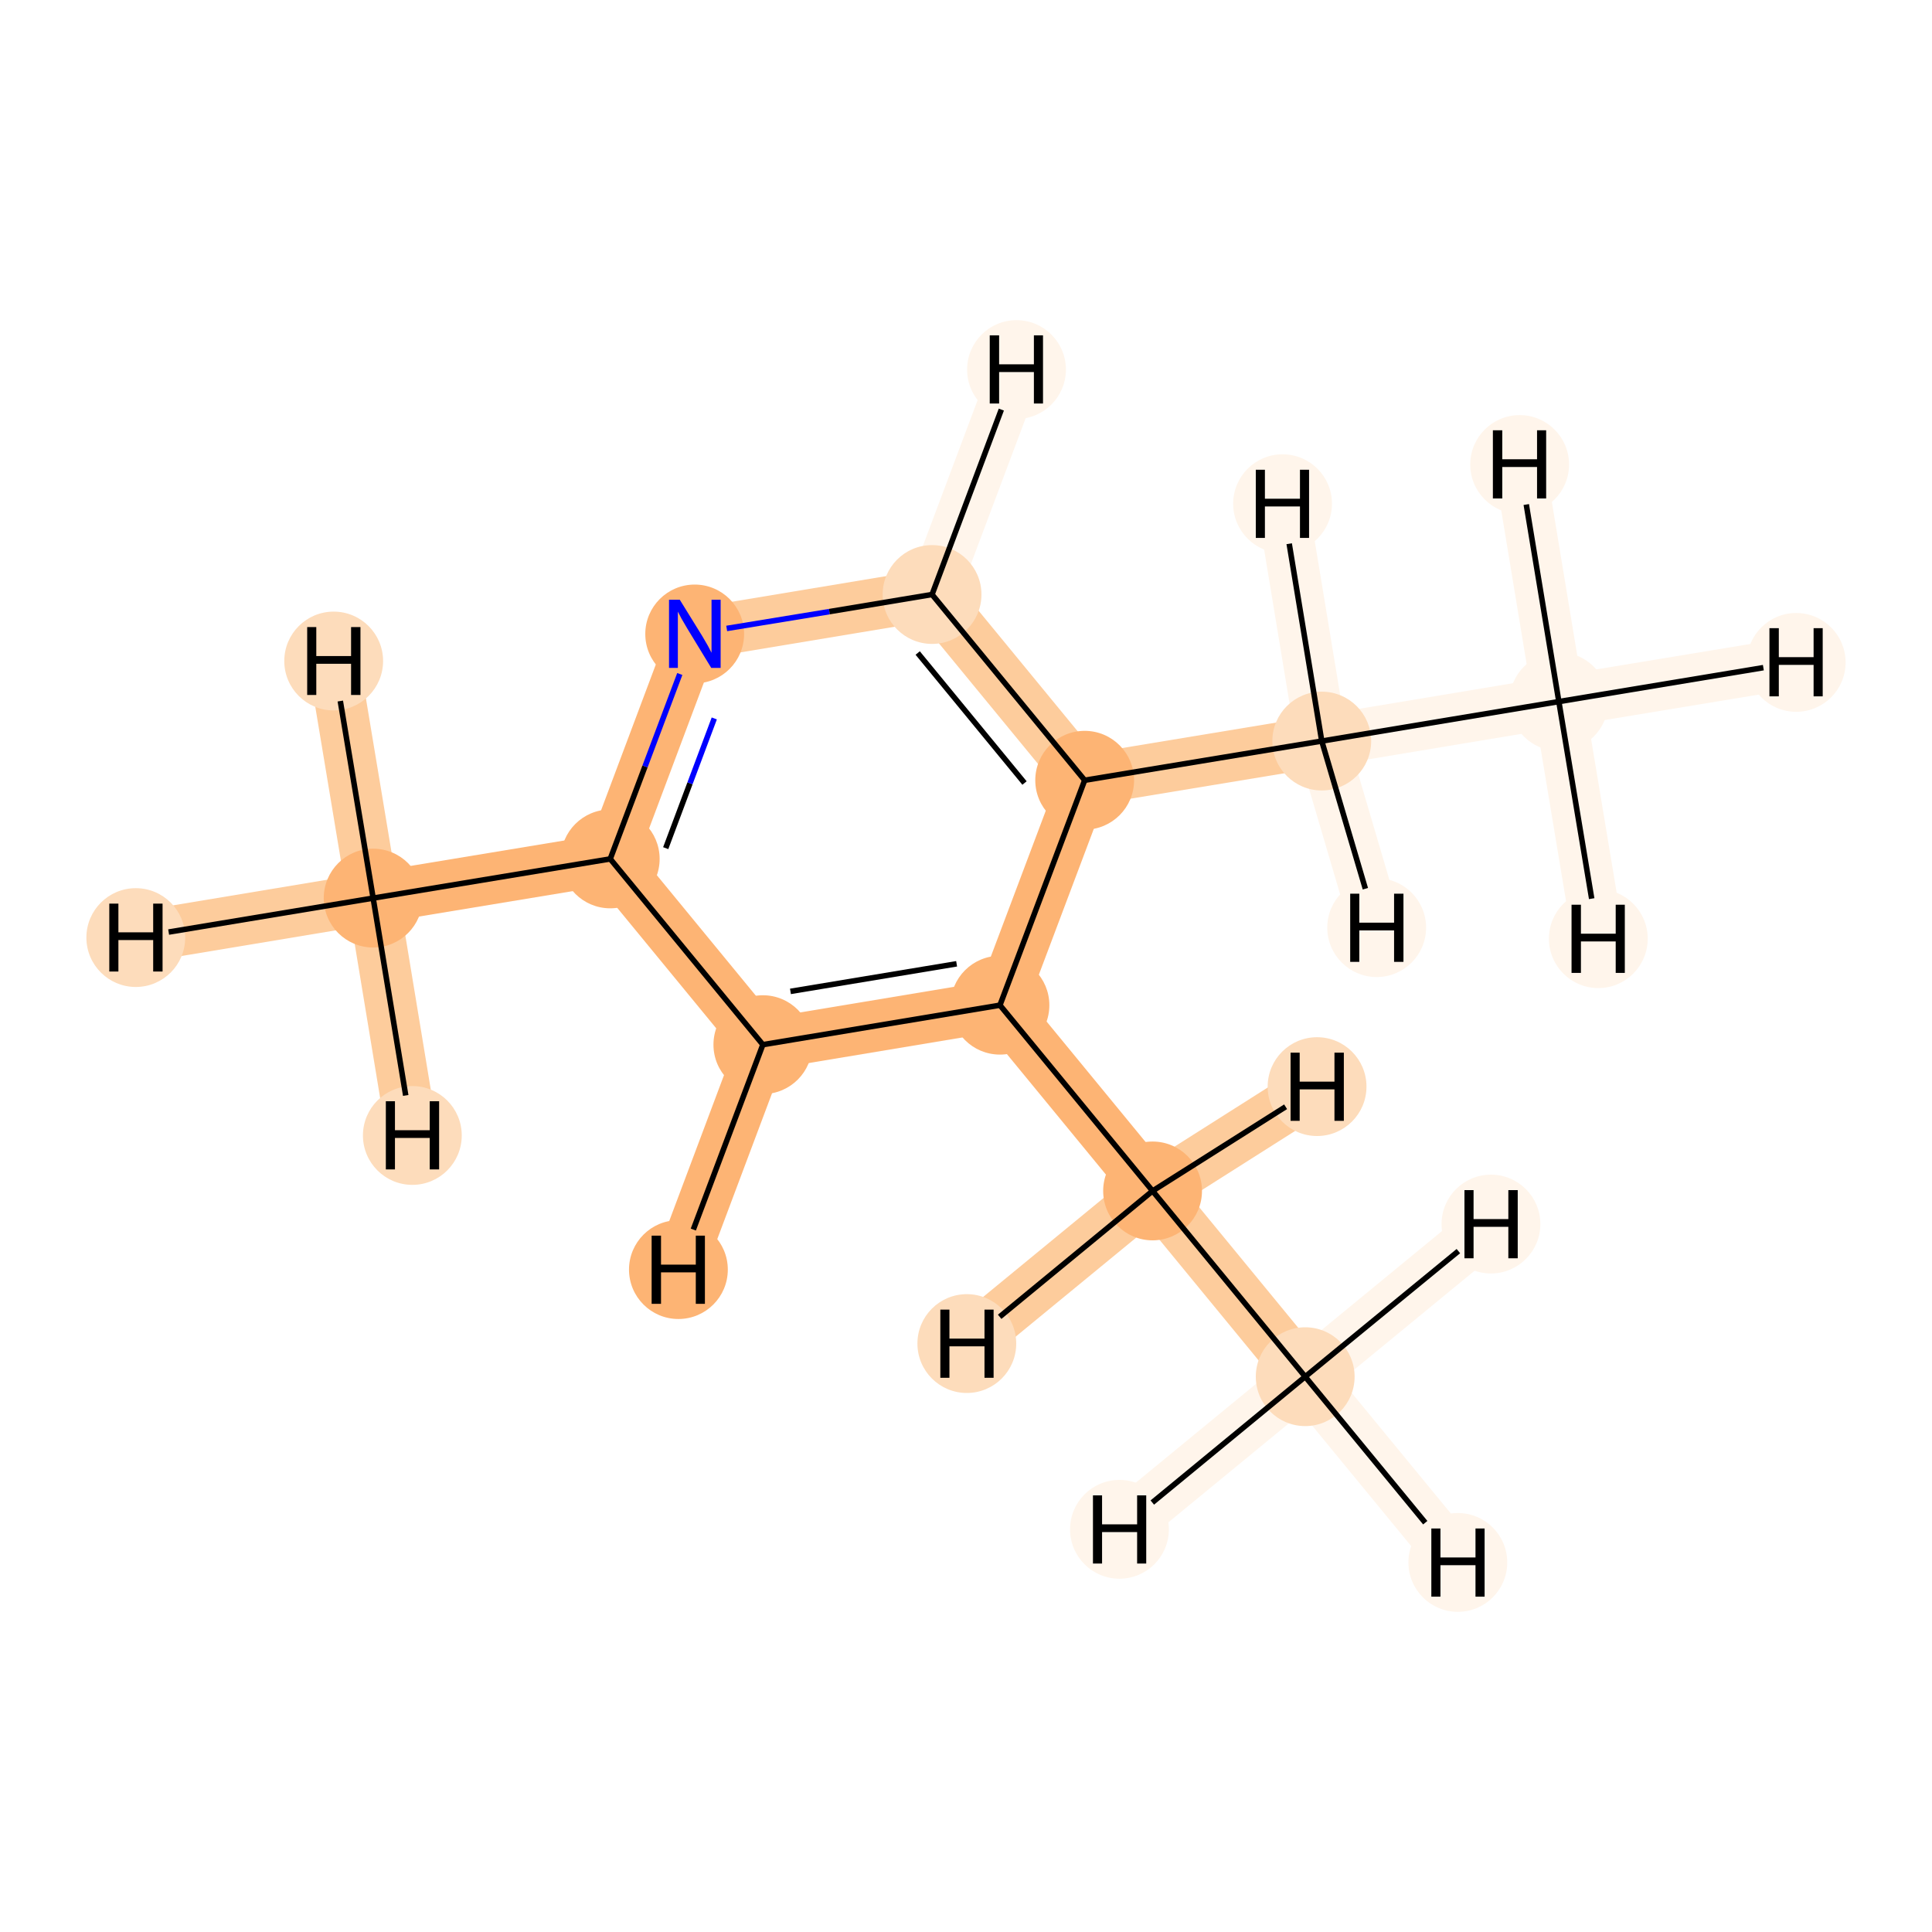 <?xml version='1.0' encoding='iso-8859-1'?>
<svg version='1.1' baseProfile='full'
              xmlns='http://www.w3.org/2000/svg'
                      xmlns:rdkit='http://www.rdkit.org/xml'
                      xmlns:xlink='http://www.w3.org/1999/xlink'
                  xml:space='preserve'
width='700px' height='700px' viewBox='0 0 700 700'>
<!-- END OF HEADER -->
<rect style='opacity:1.0;fill:#FFFFFF;stroke:none' width='700.0' height='700.0' x='0.0' y='0.0'> </rect>
<path d='M 472.9,498.8 L 417.6,431.5' style='fill:none;fill-rule:evenodd;stroke:#FDCC9C;stroke-width:18.6px;stroke-linecap:butt;stroke-linejoin:miter;stroke-opacity:1' />
<path d='M 472.9,498.8 L 528.2,566.1' style='fill:none;fill-rule:evenodd;stroke:#FFF5EB;stroke-width:18.6px;stroke-linecap:butt;stroke-linejoin:miter;stroke-opacity:1' />
<path d='M 472.9,498.8 L 540.2,443.5' style='fill:none;fill-rule:evenodd;stroke:#FFF5EB;stroke-width:18.6px;stroke-linecap:butt;stroke-linejoin:miter;stroke-opacity:1' />
<path d='M 472.9,498.8 L 405.6,554.1' style='fill:none;fill-rule:evenodd;stroke:#FFF5EB;stroke-width:18.6px;stroke-linecap:butt;stroke-linejoin:miter;stroke-opacity:1' />
<path d='M 417.6,431.5 L 362.3,364.2' style='fill:none;fill-rule:evenodd;stroke:#FDB474;stroke-width:18.6px;stroke-linecap:butt;stroke-linejoin:miter;stroke-opacity:1' />
<path d='M 417.6,431.5 L 350.3,486.8' style='fill:none;fill-rule:evenodd;stroke:#FDCC9C;stroke-width:18.6px;stroke-linecap:butt;stroke-linejoin:miter;stroke-opacity:1' />
<path d='M 417.6,431.5 L 477.2,393.7' style='fill:none;fill-rule:evenodd;stroke:#FDCC9C;stroke-width:18.6px;stroke-linecap:butt;stroke-linejoin:miter;stroke-opacity:1' />
<path d='M 362.3,364.2 L 276.4,378.5' style='fill:none;fill-rule:evenodd;stroke:#FDB474;stroke-width:18.6px;stroke-linecap:butt;stroke-linejoin:miter;stroke-opacity:1' />
<path d='M 362.3,364.2 L 393.0,282.7' style='fill:none;fill-rule:evenodd;stroke:#FDB474;stroke-width:18.6px;stroke-linecap:butt;stroke-linejoin:miter;stroke-opacity:1' />
<path d='M 276.4,378.5 L 221.1,311.2' style='fill:none;fill-rule:evenodd;stroke:#FDB474;stroke-width:18.6px;stroke-linecap:butt;stroke-linejoin:miter;stroke-opacity:1' />
<path d='M 276.4,378.5 L 245.8,460.0' style='fill:none;fill-rule:evenodd;stroke:#FDB474;stroke-width:18.6px;stroke-linecap:butt;stroke-linejoin:miter;stroke-opacity:1' />
<path d='M 221.1,311.2 L 135.2,325.4' style='fill:none;fill-rule:evenodd;stroke:#FDB474;stroke-width:18.6px;stroke-linecap:butt;stroke-linejoin:miter;stroke-opacity:1' />
<path d='M 221.1,311.2 L 251.7,229.7' style='fill:none;fill-rule:evenodd;stroke:#FDB474;stroke-width:18.6px;stroke-linecap:butt;stroke-linejoin:miter;stroke-opacity:1' />
<path d='M 135.2,325.4 L 49.2,339.7' style='fill:none;fill-rule:evenodd;stroke:#FDCC9C;stroke-width:18.6px;stroke-linecap:butt;stroke-linejoin:miter;stroke-opacity:1' />
<path d='M 135.2,325.4 L 120.9,239.5' style='fill:none;fill-rule:evenodd;stroke:#FDCC9C;stroke-width:18.6px;stroke-linecap:butt;stroke-linejoin:miter;stroke-opacity:1' />
<path d='M 135.2,325.4 L 149.4,411.4' style='fill:none;fill-rule:evenodd;stroke:#FDCC9C;stroke-width:18.6px;stroke-linecap:butt;stroke-linejoin:miter;stroke-opacity:1' />
<path d='M 251.7,229.7 L 337.7,215.4' style='fill:none;fill-rule:evenodd;stroke:#FDCC9C;stroke-width:18.6px;stroke-linecap:butt;stroke-linejoin:miter;stroke-opacity:1' />
<path d='M 337.7,215.4 L 393.0,282.7' style='fill:none;fill-rule:evenodd;stroke:#FDCC9C;stroke-width:18.6px;stroke-linecap:butt;stroke-linejoin:miter;stroke-opacity:1' />
<path d='M 337.7,215.4 L 368.3,133.9' style='fill:none;fill-rule:evenodd;stroke:#FFF5EB;stroke-width:18.6px;stroke-linecap:butt;stroke-linejoin:miter;stroke-opacity:1' />
<path d='M 393.0,282.7 L 478.9,268.5' style='fill:none;fill-rule:evenodd;stroke:#FDCC9C;stroke-width:18.6px;stroke-linecap:butt;stroke-linejoin:miter;stroke-opacity:1' />
<path d='M 478.9,268.5 L 564.8,254.2' style='fill:none;fill-rule:evenodd;stroke:#FFF5EB;stroke-width:18.6px;stroke-linecap:butt;stroke-linejoin:miter;stroke-opacity:1' />
<path d='M 478.9,268.5 L 498.8,336.1' style='fill:none;fill-rule:evenodd;stroke:#FFF5EB;stroke-width:18.6px;stroke-linecap:butt;stroke-linejoin:miter;stroke-opacity:1' />
<path d='M 478.9,268.5 L 464.7,182.5' style='fill:none;fill-rule:evenodd;stroke:#FFF5EB;stroke-width:18.6px;stroke-linecap:butt;stroke-linejoin:miter;stroke-opacity:1' />
<path d='M 564.8,254.2 L 650.8,240.0' style='fill:none;fill-rule:evenodd;stroke:#FFF5EB;stroke-width:18.6px;stroke-linecap:butt;stroke-linejoin:miter;stroke-opacity:1' />
<path d='M 564.8,254.2 L 550.6,168.3' style='fill:none;fill-rule:evenodd;stroke:#FFF5EB;stroke-width:18.6px;stroke-linecap:butt;stroke-linejoin:miter;stroke-opacity:1' />
<path d='M 564.8,254.2 L 579.1,340.1' style='fill:none;fill-rule:evenodd;stroke:#FFF5EB;stroke-width:18.6px;stroke-linecap:butt;stroke-linejoin:miter;stroke-opacity:1' />
<ellipse cx='472.9' cy='498.8' rx='17.4' ry='17.4'  style='fill:#FDDCBB;fill-rule:evenodd;stroke:#FDDCBB;stroke-width:1.0px;stroke-linecap:butt;stroke-linejoin:miter;stroke-opacity:1' />
<ellipse cx='417.6' cy='431.5' rx='17.4' ry='17.4'  style='fill:#FDB474;fill-rule:evenodd;stroke:#FDB474;stroke-width:1.0px;stroke-linecap:butt;stroke-linejoin:miter;stroke-opacity:1' />
<ellipse cx='362.3' cy='364.2' rx='17.4' ry='17.4'  style='fill:#FDB474;fill-rule:evenodd;stroke:#FDB474;stroke-width:1.0px;stroke-linecap:butt;stroke-linejoin:miter;stroke-opacity:1' />
<ellipse cx='276.4' cy='378.5' rx='17.4' ry='17.4'  style='fill:#FDB474;fill-rule:evenodd;stroke:#FDB474;stroke-width:1.0px;stroke-linecap:butt;stroke-linejoin:miter;stroke-opacity:1' />
<ellipse cx='221.1' cy='311.2' rx='17.4' ry='17.4'  style='fill:#FDB474;fill-rule:evenodd;stroke:#FDB474;stroke-width:1.0px;stroke-linecap:butt;stroke-linejoin:miter;stroke-opacity:1' />
<ellipse cx='135.2' cy='325.4' rx='17.4' ry='17.4'  style='fill:#FDB474;fill-rule:evenodd;stroke:#FDB474;stroke-width:1.0px;stroke-linecap:butt;stroke-linejoin:miter;stroke-opacity:1' />
<ellipse cx='251.7' cy='229.7' rx='17.4' ry='17.4'  style='fill:#FDB474;fill-rule:evenodd;stroke:#FDB474;stroke-width:1.0px;stroke-linecap:butt;stroke-linejoin:miter;stroke-opacity:1' />
<ellipse cx='337.7' cy='215.4' rx='17.4' ry='17.4'  style='fill:#FDDCBB;fill-rule:evenodd;stroke:#FDDCBB;stroke-width:1.0px;stroke-linecap:butt;stroke-linejoin:miter;stroke-opacity:1' />
<ellipse cx='393.0' cy='282.7' rx='17.4' ry='17.4'  style='fill:#FDB474;fill-rule:evenodd;stroke:#FDB474;stroke-width:1.0px;stroke-linecap:butt;stroke-linejoin:miter;stroke-opacity:1' />
<ellipse cx='478.9' cy='268.5' rx='17.4' ry='17.4'  style='fill:#FDDCBB;fill-rule:evenodd;stroke:#FDDCBB;stroke-width:1.0px;stroke-linecap:butt;stroke-linejoin:miter;stroke-opacity:1' />
<ellipse cx='564.8' cy='254.2' rx='17.4' ry='17.4'  style='fill:#FFF5EB;fill-rule:evenodd;stroke:#FFF5EB;stroke-width:1.0px;stroke-linecap:butt;stroke-linejoin:miter;stroke-opacity:1' />
<ellipse cx='528.2' cy='566.1' rx='17.4' ry='17.4'  style='fill:#FFF5EB;fill-rule:evenodd;stroke:#FFF5EB;stroke-width:1.0px;stroke-linecap:butt;stroke-linejoin:miter;stroke-opacity:1' />
<ellipse cx='540.2' cy='443.5' rx='17.4' ry='17.4'  style='fill:#FFF5EB;fill-rule:evenodd;stroke:#FFF5EB;stroke-width:1.0px;stroke-linecap:butt;stroke-linejoin:miter;stroke-opacity:1' />
<ellipse cx='405.6' cy='554.1' rx='17.4' ry='17.4'  style='fill:#FFF5EB;fill-rule:evenodd;stroke:#FFF5EB;stroke-width:1.0px;stroke-linecap:butt;stroke-linejoin:miter;stroke-opacity:1' />
<ellipse cx='350.3' cy='486.8' rx='17.4' ry='17.4'  style='fill:#FDDCBB;fill-rule:evenodd;stroke:#FDDCBB;stroke-width:1.0px;stroke-linecap:butt;stroke-linejoin:miter;stroke-opacity:1' />
<ellipse cx='477.2' cy='393.7' rx='17.4' ry='17.4'  style='fill:#FDDCBB;fill-rule:evenodd;stroke:#FDDCBB;stroke-width:1.0px;stroke-linecap:butt;stroke-linejoin:miter;stroke-opacity:1' />
<ellipse cx='245.8' cy='460.0' rx='17.4' ry='17.4'  style='fill:#FDB474;fill-rule:evenodd;stroke:#FDB474;stroke-width:1.0px;stroke-linecap:butt;stroke-linejoin:miter;stroke-opacity:1' />
<ellipse cx='49.2' cy='339.7' rx='17.4' ry='17.4'  style='fill:#FDDCBB;fill-rule:evenodd;stroke:#FDDCBB;stroke-width:1.0px;stroke-linecap:butt;stroke-linejoin:miter;stroke-opacity:1' />
<ellipse cx='120.9' cy='239.5' rx='17.4' ry='17.4'  style='fill:#FDDCBB;fill-rule:evenodd;stroke:#FDDCBB;stroke-width:1.0px;stroke-linecap:butt;stroke-linejoin:miter;stroke-opacity:1' />
<ellipse cx='149.4' cy='411.4' rx='17.4' ry='17.4'  style='fill:#FDDCBB;fill-rule:evenodd;stroke:#FDDCBB;stroke-width:1.0px;stroke-linecap:butt;stroke-linejoin:miter;stroke-opacity:1' />
<ellipse cx='368.3' cy='133.9' rx='17.4' ry='17.4'  style='fill:#FFF5EB;fill-rule:evenodd;stroke:#FFF5EB;stroke-width:1.0px;stroke-linecap:butt;stroke-linejoin:miter;stroke-opacity:1' />
<ellipse cx='498.8' cy='336.1' rx='17.4' ry='17.4'  style='fill:#FFF5EB;fill-rule:evenodd;stroke:#FFF5EB;stroke-width:1.0px;stroke-linecap:butt;stroke-linejoin:miter;stroke-opacity:1' />
<ellipse cx='464.7' cy='182.5' rx='17.4' ry='17.4'  style='fill:#FFF5EB;fill-rule:evenodd;stroke:#FFF5EB;stroke-width:1.0px;stroke-linecap:butt;stroke-linejoin:miter;stroke-opacity:1' />
<ellipse cx='650.8' cy='240.0' rx='17.4' ry='17.4'  style='fill:#FFF5EB;fill-rule:evenodd;stroke:#FFF5EB;stroke-width:1.0px;stroke-linecap:butt;stroke-linejoin:miter;stroke-opacity:1' />
<ellipse cx='550.6' cy='168.3' rx='17.4' ry='17.4'  style='fill:#FFF5EB;fill-rule:evenodd;stroke:#FFF5EB;stroke-width:1.0px;stroke-linecap:butt;stroke-linejoin:miter;stroke-opacity:1' />
<ellipse cx='579.1' cy='340.1' rx='17.4' ry='17.4'  style='fill:#FFF5EB;fill-rule:evenodd;stroke:#FFF5EB;stroke-width:1.0px;stroke-linecap:butt;stroke-linejoin:miter;stroke-opacity:1' />
<path class='bond-0 atom-0 atom-1' d='M 472.9,498.8 L 417.6,431.5' style='fill:none;fill-rule:evenodd;stroke:#000000;stroke-width:2.0px;stroke-linecap:butt;stroke-linejoin:miter;stroke-opacity:1' />
<path class='bond-11 atom-0 atom-11' d='M 472.9,498.8 L 516.4,551.7' style='fill:none;fill-rule:evenodd;stroke:#000000;stroke-width:2.0px;stroke-linecap:butt;stroke-linejoin:miter;stroke-opacity:1' />
<path class='bond-12 atom-0 atom-12' d='M 472.9,498.8 L 528.4,453.3' style='fill:none;fill-rule:evenodd;stroke:#000000;stroke-width:2.0px;stroke-linecap:butt;stroke-linejoin:miter;stroke-opacity:1' />
<path class='bond-13 atom-0 atom-13' d='M 472.9,498.8 L 417.5,544.4' style='fill:none;fill-rule:evenodd;stroke:#000000;stroke-width:2.0px;stroke-linecap:butt;stroke-linejoin:miter;stroke-opacity:1' />
<path class='bond-1 atom-1 atom-2' d='M 417.6,431.5 L 362.3,364.2' style='fill:none;fill-rule:evenodd;stroke:#000000;stroke-width:2.0px;stroke-linecap:butt;stroke-linejoin:miter;stroke-opacity:1' />
<path class='bond-14 atom-1 atom-14' d='M 417.6,431.5 L 362.2,477.1' style='fill:none;fill-rule:evenodd;stroke:#000000;stroke-width:2.0px;stroke-linecap:butt;stroke-linejoin:miter;stroke-opacity:1' />
<path class='bond-15 atom-1 atom-15' d='M 417.6,431.5 L 465.8,401.0' style='fill:none;fill-rule:evenodd;stroke:#000000;stroke-width:2.0px;stroke-linecap:butt;stroke-linejoin:miter;stroke-opacity:1' />
<path class='bond-2 atom-2 atom-3' d='M 362.3,364.2 L 276.4,378.5' style='fill:none;fill-rule:evenodd;stroke:#000000;stroke-width:2.0px;stroke-linecap:butt;stroke-linejoin:miter;stroke-opacity:1' />
<path class='bond-2 atom-2 atom-3' d='M 346.6,349.2 L 286.4,359.2' style='fill:none;fill-rule:evenodd;stroke:#000000;stroke-width:2.0px;stroke-linecap:butt;stroke-linejoin:miter;stroke-opacity:1' />
<path class='bond-10 atom-8 atom-2' d='M 393.0,282.7 L 362.3,364.2' style='fill:none;fill-rule:evenodd;stroke:#000000;stroke-width:2.0px;stroke-linecap:butt;stroke-linejoin:miter;stroke-opacity:1' />
<path class='bond-3 atom-3 atom-4' d='M 276.4,378.5 L 221.1,311.2' style='fill:none;fill-rule:evenodd;stroke:#000000;stroke-width:2.0px;stroke-linecap:butt;stroke-linejoin:miter;stroke-opacity:1' />
<path class='bond-16 atom-3 atom-16' d='M 276.4,378.5 L 251.2,445.5' style='fill:none;fill-rule:evenodd;stroke:#000000;stroke-width:2.0px;stroke-linecap:butt;stroke-linejoin:miter;stroke-opacity:1' />
<path class='bond-4 atom-4 atom-5' d='M 221.1,311.2 L 135.2,325.4' style='fill:none;fill-rule:evenodd;stroke:#000000;stroke-width:2.0px;stroke-linecap:butt;stroke-linejoin:miter;stroke-opacity:1' />
<path class='bond-5 atom-4 atom-6' d='M 221.1,311.2 L 233.7,277.7' style='fill:none;fill-rule:evenodd;stroke:#000000;stroke-width:2.0px;stroke-linecap:butt;stroke-linejoin:miter;stroke-opacity:1' />
<path class='bond-5 atom-4 atom-6' d='M 233.7,277.7 L 246.3,244.2' style='fill:none;fill-rule:evenodd;stroke:#0000FF;stroke-width:2.0px;stroke-linecap:butt;stroke-linejoin:miter;stroke-opacity:1' />
<path class='bond-5 atom-4 atom-6' d='M 241.2,307.3 L 250.0,283.8' style='fill:none;fill-rule:evenodd;stroke:#000000;stroke-width:2.0px;stroke-linecap:butt;stroke-linejoin:miter;stroke-opacity:1' />
<path class='bond-5 atom-4 atom-6' d='M 250.0,283.8 L 258.8,260.3' style='fill:none;fill-rule:evenodd;stroke:#0000FF;stroke-width:2.0px;stroke-linecap:butt;stroke-linejoin:miter;stroke-opacity:1' />
<path class='bond-17 atom-5 atom-17' d='M 135.2,325.4 L 61.1,337.7' style='fill:none;fill-rule:evenodd;stroke:#000000;stroke-width:2.0px;stroke-linecap:butt;stroke-linejoin:miter;stroke-opacity:1' />
<path class='bond-18 atom-5 atom-18' d='M 135.2,325.4 L 123.3,254.0' style='fill:none;fill-rule:evenodd;stroke:#000000;stroke-width:2.0px;stroke-linecap:butt;stroke-linejoin:miter;stroke-opacity:1' />
<path class='bond-19 atom-5 atom-19' d='M 135.2,325.4 L 147.0,396.9' style='fill:none;fill-rule:evenodd;stroke:#000000;stroke-width:2.0px;stroke-linecap:butt;stroke-linejoin:miter;stroke-opacity:1' />
<path class='bond-6 atom-6 atom-7' d='M 263.3,227.7 L 300.5,221.6' style='fill:none;fill-rule:evenodd;stroke:#0000FF;stroke-width:2.0px;stroke-linecap:butt;stroke-linejoin:miter;stroke-opacity:1' />
<path class='bond-6 atom-6 atom-7' d='M 300.5,221.6 L 337.7,215.4' style='fill:none;fill-rule:evenodd;stroke:#000000;stroke-width:2.0px;stroke-linecap:butt;stroke-linejoin:miter;stroke-opacity:1' />
<path class='bond-7 atom-7 atom-8' d='M 337.7,215.4 L 393.0,282.7' style='fill:none;fill-rule:evenodd;stroke:#000000;stroke-width:2.0px;stroke-linecap:butt;stroke-linejoin:miter;stroke-opacity:1' />
<path class='bond-7 atom-7 atom-8' d='M 332.5,236.6 L 371.2,283.7' style='fill:none;fill-rule:evenodd;stroke:#000000;stroke-width:2.0px;stroke-linecap:butt;stroke-linejoin:miter;stroke-opacity:1' />
<path class='bond-20 atom-7 atom-20' d='M 337.7,215.4 L 362.8,148.4' style='fill:none;fill-rule:evenodd;stroke:#000000;stroke-width:2.0px;stroke-linecap:butt;stroke-linejoin:miter;stroke-opacity:1' />
<path class='bond-8 atom-8 atom-9' d='M 393.0,282.7 L 478.9,268.5' style='fill:none;fill-rule:evenodd;stroke:#000000;stroke-width:2.0px;stroke-linecap:butt;stroke-linejoin:miter;stroke-opacity:1' />
<path class='bond-9 atom-9 atom-10' d='M 478.9,268.5 L 564.8,254.2' style='fill:none;fill-rule:evenodd;stroke:#000000;stroke-width:2.0px;stroke-linecap:butt;stroke-linejoin:miter;stroke-opacity:1' />
<path class='bond-21 atom-9 atom-21' d='M 478.9,268.5 L 494.7,322.0' style='fill:none;fill-rule:evenodd;stroke:#000000;stroke-width:2.0px;stroke-linecap:butt;stroke-linejoin:miter;stroke-opacity:1' />
<path class='bond-22 atom-9 atom-22' d='M 478.9,268.5 L 467.1,197.0' style='fill:none;fill-rule:evenodd;stroke:#000000;stroke-width:2.0px;stroke-linecap:butt;stroke-linejoin:miter;stroke-opacity:1' />
<path class='bond-23 atom-10 atom-23' d='M 564.8,254.2 L 638.9,241.9' style='fill:none;fill-rule:evenodd;stroke:#000000;stroke-width:2.0px;stroke-linecap:butt;stroke-linejoin:miter;stroke-opacity:1' />
<path class='bond-24 atom-10 atom-24' d='M 564.8,254.2 L 553.0,182.8' style='fill:none;fill-rule:evenodd;stroke:#000000;stroke-width:2.0px;stroke-linecap:butt;stroke-linejoin:miter;stroke-opacity:1' />
<path class='bond-25 atom-10 atom-25' d='M 564.8,254.2 L 576.7,325.6' style='fill:none;fill-rule:evenodd;stroke:#000000;stroke-width:2.0px;stroke-linecap:butt;stroke-linejoin:miter;stroke-opacity:1' />
<path  class='atom-6' d='M 246.3 217.3
L 254.4 230.4
Q 255.2 231.7, 256.5 234.0
Q 257.7 236.3, 257.8 236.5
L 257.8 217.3
L 261.1 217.3
L 261.1 242.0
L 257.7 242.0
L 249.0 227.7
Q 248.0 226.0, 246.9 224.1
Q 245.9 222.2, 245.6 221.6
L 245.6 242.0
L 242.4 242.0
L 242.4 217.3
L 246.3 217.3
' fill='#0000FF'/>
<path  class='atom-11' d='M 518.6 553.8
L 521.9 553.8
L 521.9 564.3
L 534.6 564.3
L 534.6 553.8
L 537.9 553.8
L 537.9 578.5
L 534.6 578.5
L 534.6 567.1
L 521.9 567.1
L 521.9 578.5
L 518.6 578.5
L 518.6 553.8
' fill='#000000'/>
<path  class='atom-12' d='M 530.6 431.2
L 533.9 431.2
L 533.9 441.7
L 546.5 441.7
L 546.5 431.2
L 549.9 431.2
L 549.9 455.9
L 546.5 455.9
L 546.5 444.5
L 533.9 444.5
L 533.9 455.9
L 530.6 455.9
L 530.6 431.2
' fill='#000000'/>
<path  class='atom-13' d='M 396.0 541.8
L 399.3 541.8
L 399.3 552.3
L 412.0 552.3
L 412.0 541.8
L 415.3 541.8
L 415.3 566.5
L 412.0 566.5
L 412.0 555.1
L 399.3 555.1
L 399.3 566.5
L 396.0 566.5
L 396.0 541.8
' fill='#000000'/>
<path  class='atom-14' d='M 340.7 474.5
L 344.0 474.5
L 344.0 485.0
L 356.7 485.0
L 356.7 474.5
L 360.0 474.5
L 360.0 499.2
L 356.7 499.2
L 356.7 487.8
L 344.0 487.8
L 344.0 499.2
L 340.7 499.2
L 340.7 474.5
' fill='#000000'/>
<path  class='atom-15' d='M 467.6 381.4
L 470.9 381.4
L 470.9 391.9
L 483.5 391.9
L 483.5 381.4
L 486.9 381.4
L 486.9 406.1
L 483.5 406.1
L 483.5 394.7
L 470.9 394.7
L 470.9 406.1
L 467.6 406.1
L 467.6 381.4
' fill='#000000'/>
<path  class='atom-16' d='M 236.1 447.7
L 239.5 447.7
L 239.5 458.2
L 252.1 458.2
L 252.1 447.7
L 255.4 447.7
L 255.4 472.4
L 252.1 472.4
L 252.1 461.0
L 239.5 461.0
L 239.5 472.4
L 236.1 472.4
L 236.1 447.7
' fill='#000000'/>
<path  class='atom-17' d='M 39.6 327.4
L 42.9 327.4
L 42.9 337.8
L 55.5 337.8
L 55.5 327.4
L 58.9 327.4
L 58.9 352.0
L 55.5 352.0
L 55.5 340.6
L 42.9 340.6
L 42.9 352.0
L 39.6 352.0
L 39.6 327.4
' fill='#000000'/>
<path  class='atom-18' d='M 111.3 227.2
L 114.6 227.2
L 114.6 237.7
L 127.2 237.7
L 127.2 227.2
L 130.6 227.2
L 130.6 251.8
L 127.2 251.8
L 127.2 240.5
L 114.6 240.5
L 114.6 251.8
L 111.3 251.8
L 111.3 227.2
' fill='#000000'/>
<path  class='atom-19' d='M 139.8 399.0
L 143.1 399.0
L 143.1 409.5
L 155.7 409.5
L 155.7 399.0
L 159.1 399.0
L 159.1 423.7
L 155.7 423.7
L 155.7 412.3
L 143.1 412.3
L 143.1 423.7
L 139.8 423.7
L 139.8 399.0
' fill='#000000'/>
<path  class='atom-20' d='M 358.6 121.5
L 362.0 121.5
L 362.0 132.0
L 374.6 132.0
L 374.6 121.5
L 377.9 121.5
L 377.9 146.2
L 374.6 146.2
L 374.6 134.8
L 362.0 134.8
L 362.0 146.2
L 358.6 146.2
L 358.6 121.5
' fill='#000000'/>
<path  class='atom-21' d='M 489.2 323.8
L 492.5 323.8
L 492.5 334.3
L 505.1 334.3
L 505.1 323.8
L 508.5 323.8
L 508.5 348.5
L 505.1 348.5
L 505.1 337.1
L 492.5 337.1
L 492.5 348.5
L 489.2 348.5
L 489.2 323.8
' fill='#000000'/>
<path  class='atom-22' d='M 455.0 170.2
L 458.3 170.2
L 458.3 180.7
L 471.0 180.7
L 471.0 170.2
L 474.3 170.2
L 474.3 194.9
L 471.0 194.9
L 471.0 183.5
L 458.3 183.5
L 458.3 194.9
L 455.0 194.9
L 455.0 170.2
' fill='#000000'/>
<path  class='atom-23' d='M 641.1 227.6
L 644.5 227.6
L 644.5 238.1
L 657.1 238.1
L 657.1 227.6
L 660.4 227.6
L 660.4 252.3
L 657.1 252.3
L 657.1 240.9
L 644.5 240.9
L 644.5 252.3
L 641.1 252.3
L 641.1 227.6
' fill='#000000'/>
<path  class='atom-24' d='M 540.9 155.9
L 544.3 155.9
L 544.3 166.4
L 556.9 166.4
L 556.9 155.9
L 560.2 155.9
L 560.2 180.6
L 556.9 180.6
L 556.9 169.2
L 544.3 169.2
L 544.3 180.6
L 540.9 180.6
L 540.9 155.9
' fill='#000000'/>
<path  class='atom-25' d='M 569.4 327.8
L 572.8 327.8
L 572.8 338.3
L 585.4 338.3
L 585.4 327.8
L 588.7 327.8
L 588.7 352.5
L 585.4 352.5
L 585.4 341.1
L 572.8 341.1
L 572.8 352.5
L 569.4 352.5
L 569.4 327.8
' fill='#000000'/>
</svg>
